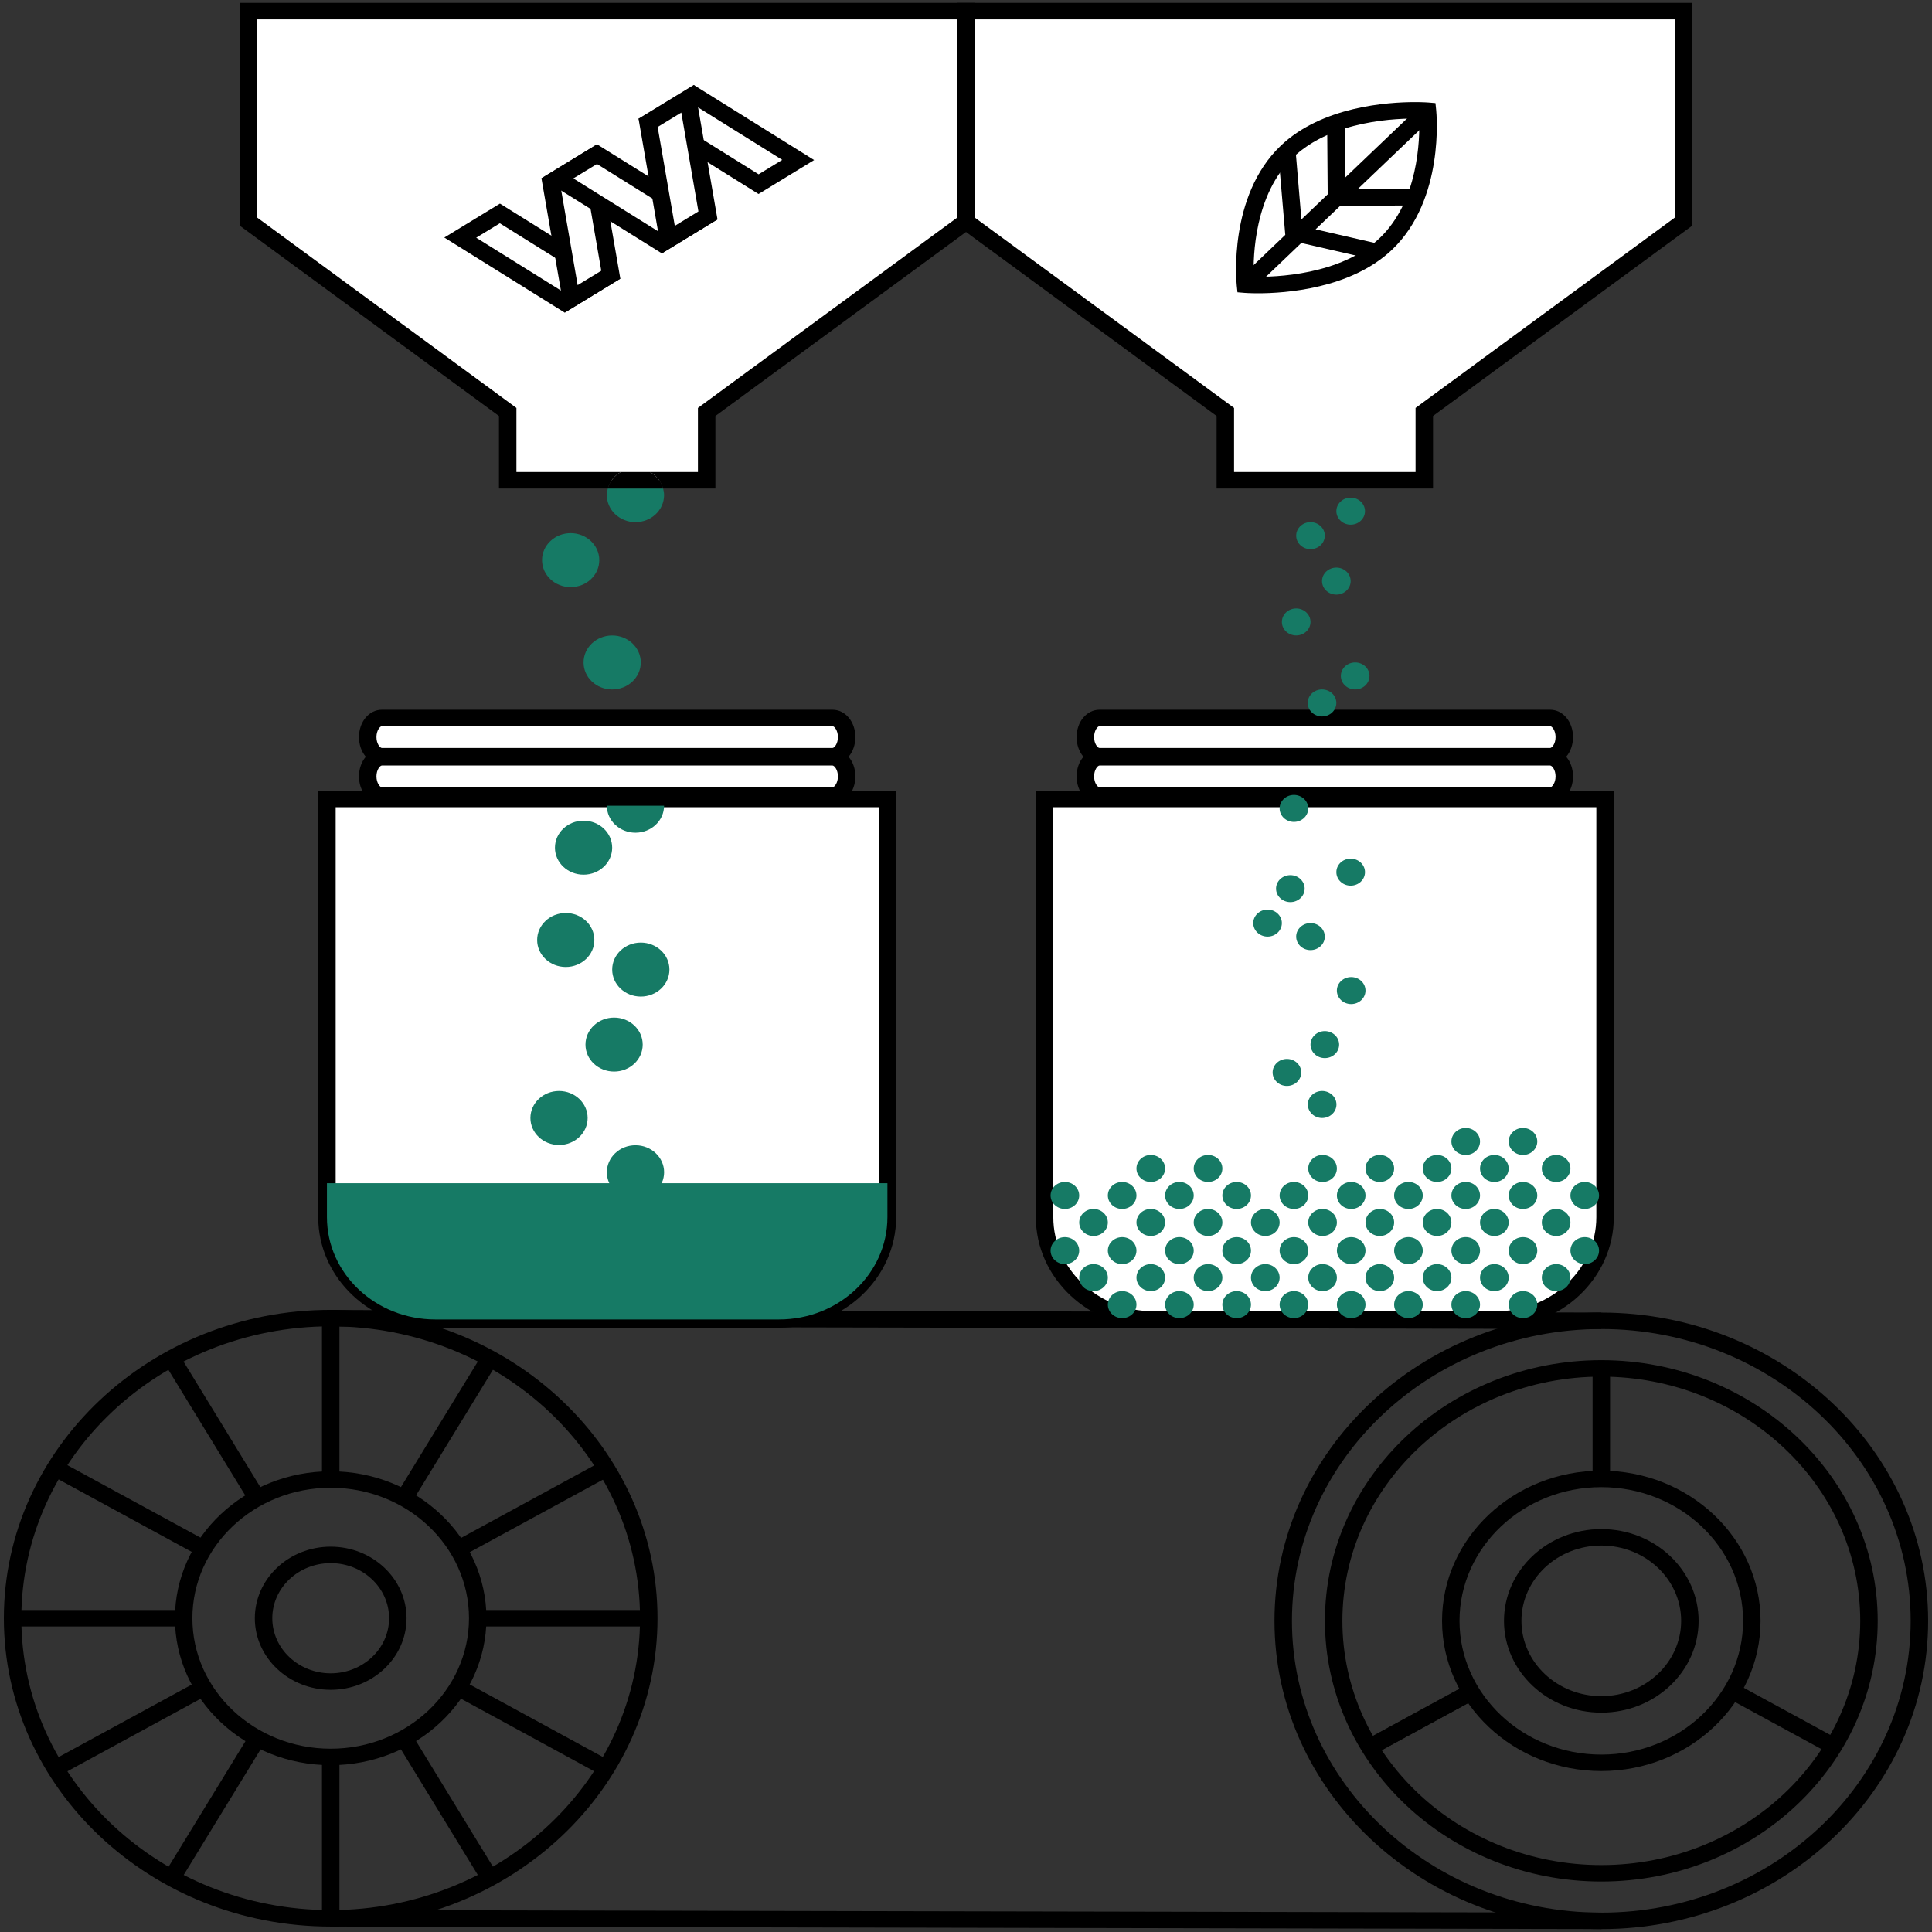 <svg width="100" height="100" viewBox="0 0 100 100" fill="none" xmlns="http://www.w3.org/2000/svg">
<rect x="0" y="0" width="100" height="100" fill="#333333" stroke="none"/>
<path d="M59.681 68.295H77.463C80.563 68.295 83.078 65.923 83.078 62.999V41.355H54.067V62.999C54.067 65.923 56.581 68.295 59.681 68.295Z" fill="white"/>
<path d="M16.922 62.999C16.922 65.923 19.437 68.295 22.537 68.295H40.319C43.419 68.295 45.933 65.923 45.933 62.999V41.355H16.922V62.999H16.922Z" fill="white"/>
<path d="M31.3 24.859H36.577V21.323L50 11.468V0.576H31.235H31.62H12.856V11.468L26.278 21.323V24.859H31.556H31.3Z" fill="white"/>
<path d="M68.444 24.859H73.721V21.323L87.144 11.468V0.576H68.379H68.764H50V11.468L63.423 21.323V24.859H68.7H68.444Z" fill="white"/>
<path d="M80.967 38.152C80.967 38.699 80.639 39.142 80.234 39.142H56.91C56.505 39.142 56.177 38.699 56.177 38.152C56.177 37.605 56.505 37.161 56.91 37.161H80.234C80.639 37.161 80.967 37.605 80.967 38.152Z" fill="white"/>
<path d="M80.967 40.185C80.967 40.732 80.639 41.176 80.234 41.176H56.91C56.505 41.176 56.177 40.732 56.177 40.185C56.177 39.639 56.505 39.196 56.91 39.196H80.234C80.639 39.196 80.967 39.639 80.967 40.185Z" fill="white"/>
<path d="M43.822 38.152C43.822 38.699 43.494 39.142 43.089 39.142H19.766C19.361 39.142 19.032 38.699 19.032 38.152C19.032 37.605 19.361 37.161 19.766 37.161H43.089C43.494 37.161 43.822 37.605 43.822 38.152Z" fill="white"/>
<path d="M43.822 40.185C43.822 40.732 43.494 41.176 43.089 41.176H19.766C19.361 41.176 19.032 40.732 19.032 40.185C19.032 39.639 19.361 39.196 19.766 39.196H43.089C43.494 39.196 43.822 39.639 43.822 40.185Z" fill="white"/>
<path fill-rule="evenodd" clip-rule="evenodd" d="M56.91 39.568H80.234C80.898 39.568 81.419 38.946 81.419 38.152C81.419 37.358 80.898 36.736 80.234 36.736H56.91C56.246 36.736 55.725 37.358 55.725 38.152C55.725 38.946 56.246 39.568 56.91 39.568ZM56.63 38.152C56.63 37.807 56.815 37.587 56.911 37.587H80.234C80.331 37.587 80.516 37.807 80.516 38.152C80.516 38.495 80.331 38.715 80.234 38.715H56.911C56.815 38.715 56.63 38.495 56.63 38.152Z" fill="black"/>
<path fill-rule="evenodd" clip-rule="evenodd" d="M56.91 41.602H80.234C80.898 41.602 81.419 40.98 81.419 40.185C81.419 39.392 80.898 38.77 80.234 38.77H56.91C56.246 38.77 55.725 39.392 55.725 40.185C55.725 40.98 56.246 41.602 56.91 41.602ZM56.63 40.185C56.63 39.842 56.815 39.622 56.911 39.622H80.234C80.331 39.622 80.516 39.842 80.516 40.185C80.516 40.529 80.331 40.749 80.234 40.749H56.911C56.815 40.749 56.63 40.529 56.63 40.185Z" fill="black"/>
<path fill-rule="evenodd" clip-rule="evenodd" d="M59.681 68.721H77.463C80.808 68.721 83.53 66.154 83.53 62.999V40.929H53.615V62.999C53.615 66.154 56.336 68.721 59.681 68.721ZM54.519 62.999V41.781H82.626V62.999C82.626 65.684 80.31 67.869 77.463 67.869H59.681C56.835 67.869 54.519 65.685 54.519 62.999Z" fill="black"/>
<path fill-rule="evenodd" clip-rule="evenodd" d="M22.537 68.721H40.319C43.663 68.721 46.385 66.154 46.385 62.999V40.929H16.471V62.999C16.471 66.154 19.192 68.721 22.537 68.721ZM17.374 62.999V41.781H45.481V62.999C45.481 65.684 43.166 67.869 40.319 67.869H22.537C19.69 67.869 17.374 65.685 17.374 62.999Z" fill="black"/>
<path d="M31.41 25.629C31.41 26.4 32.074 27.026 32.891 27.026C33.709 27.026 34.372 26.4 34.372 25.629C34.372 25.509 34.352 25.395 34.322 25.285H31.46C31.43 25.395 31.41 25.509 31.41 25.629Z" fill="#167A65"/>
<path d="M12.404 0.15V11.676L25.826 21.532V25.285H31.46C31.558 24.923 31.804 24.619 32.136 24.433H31.556H26.73V21.115L13.308 11.259V1.002H49.548V11.26L36.125 21.115V24.433H33.646C33.978 24.62 34.224 24.923 34.322 25.286H37.029V21.532L50.452 11.676V0.15H12.404Z" fill="black"/>
<path d="M33.646 24.433H32.136C31.804 24.619 31.558 24.923 31.46 25.285H34.322C34.224 24.923 33.978 24.619 33.646 24.433Z" fill="black"/>
<path fill-rule="evenodd" clip-rule="evenodd" d="M62.971 25.285H74.173V21.532L87.596 11.676V0.15H49.548V11.676L62.971 21.532V25.285ZM73.269 24.433H68.7V24.433H63.875V21.115L50.452 11.26V1.002H86.692V11.259L73.269 21.115V24.433Z" fill="black"/>
<path d="M0.652 83.334H9.247V84.186H0.652V83.334Z" fill="black"/>
<path d="M24.988 83.334H33.58V84.186H24.988V83.334Z" fill="black"/>
<path fill-rule="evenodd" clip-rule="evenodd" d="M0.2 83.76C0.2 92.56 7.789 99.719 17.117 99.719C26.443 99.719 34.032 92.56 34.032 83.76C34.032 74.959 26.443 67.799 17.117 67.799C7.789 67.799 0.2 74.959 0.2 83.76ZM1.104 83.76C1.104 75.429 8.287 68.651 17.117 68.651C25.946 68.651 33.128 75.429 33.128 83.76C33.128 92.09 25.946 98.867 17.117 98.867C8.287 98.867 1.104 92.09 1.104 83.76Z" fill="black"/>
<rect width="0.865" height="8.734" transform="matrix(0.522 0.853 -0.878 0.478 10.308 86.985)" fill="black"/>
<path d="M31.158 75.629L31.61 76.367L23.939 80.545L23.487 79.807L31.158 75.629Z" fill="black"/>
<path d="M23.931 86.979L31.597 91.156L31.145 91.894L23.479 87.717L23.931 86.979Z" fill="black"/>
<rect width="8.733" height="0.865" transform="matrix(0.878 0.478 -0.522 0.853 3.084 75.617)" fill="black"/>
<path d="M12.919 89.774L13.701 90.2L9.273 97.433L8.49 97.007L12.919 89.774Z" fill="black"/>
<path d="M24.958 70.103L25.741 70.529L21.311 77.764L20.528 77.338L24.958 70.103Z" fill="black"/>
<path d="M16.665 91.236H17.569V99.293H16.665V91.236Z" fill="black"/>
<path d="M16.665 68.225H17.569V76.218H16.665V68.225Z" fill="black"/>
<path d="M21.319 89.766L25.747 97.002L24.964 97.428L20.536 90.192L21.319 89.766Z" fill="black"/>
<path d="M9.268 70.097L13.695 77.332L12.912 77.758L8.485 70.523L9.268 70.097Z" fill="black"/>
<path fill-rule="evenodd" clip-rule="evenodd" d="M9.054 83.76C9.054 87.953 12.671 91.365 17.117 91.365C21.562 91.365 25.178 87.953 25.178 83.76C25.178 79.565 21.562 76.153 17.117 76.153C12.671 76.153 9.054 79.565 9.054 83.76ZM9.958 83.76C9.958 80.035 13.169 77.005 17.117 77.005C21.064 77.005 24.275 80.035 24.275 83.76C24.275 87.484 21.064 90.513 17.117 90.513C13.169 90.513 9.958 87.484 9.958 83.76Z" fill="black"/>
<path fill-rule="evenodd" clip-rule="evenodd" d="M13.19 83.76C13.19 85.802 14.952 87.464 17.117 87.464C19.282 87.464 21.043 85.802 21.043 83.76C21.043 81.716 19.282 80.055 17.117 80.055C14.952 80.055 13.19 81.716 13.19 83.76ZM14.094 83.76C14.094 82.186 15.45 80.907 17.117 80.907C18.784 80.907 20.139 82.186 20.139 83.76C20.139 85.332 18.784 86.611 17.117 86.611C15.45 86.611 14.094 85.332 14.094 83.76Z" fill="black"/>
<path fill-rule="evenodd" clip-rule="evenodd" d="M65.967 83.895C65.967 92.692 73.556 99.85 82.884 99.85C92.212 99.85 99.8 92.693 99.8 83.895C99.8 75.097 92.212 67.939 82.884 67.939C73.556 67.939 65.967 75.097 65.967 83.895ZM66.871 83.895C66.871 75.567 74.054 68.791 82.884 68.791C91.713 68.791 98.896 75.567 98.896 83.895C98.896 92.222 91.713 98.998 82.884 98.998C74.054 98.998 66.871 92.222 66.871 83.895Z" fill="black"/>
<path fill-rule="evenodd" clip-rule="evenodd" d="M68.578 83.895C68.578 91.335 74.996 97.388 82.884 97.388C90.772 97.388 97.19 91.335 97.19 83.895C97.19 76.455 90.772 70.402 82.884 70.402C74.996 70.402 68.578 76.455 68.578 83.895ZM69.482 83.895C69.482 76.924 75.494 71.254 82.884 71.254C90.273 71.254 96.286 76.924 96.286 83.895C96.286 90.865 90.274 96.536 82.884 96.536C75.494 96.536 69.482 90.865 69.482 83.895Z" fill="black"/>
<rect x="82.432" y="70.828" width="0.904" height="5.719" fill="black"/>
<path d="M75.925 87.204L76.377 87.942L71.121 90.805L70.669 90.067L75.925 87.204Z" fill="black"/>
<path fill-rule="evenodd" clip-rule="evenodd" d="M74.64 83.895C74.64 88.181 78.339 91.669 82.884 91.669C87.428 91.669 91.126 88.181 91.126 83.895C91.126 79.609 87.428 76.121 82.884 76.121C78.339 76.121 74.64 79.609 74.64 83.895ZM75.544 83.895C75.544 80.079 78.837 76.974 82.884 76.974C86.93 76.974 90.222 80.079 90.222 83.895C90.222 87.712 86.93 90.817 82.884 90.817C78.837 90.817 75.544 87.712 75.544 83.895Z" fill="black"/>
<path fill-rule="evenodd" clip-rule="evenodd" d="M77.846 83.895C77.846 86.515 80.106 88.646 82.884 88.646C85.661 88.646 87.92 86.515 87.92 83.895C87.92 81.276 85.661 79.145 82.884 79.145C80.106 79.145 77.846 81.276 77.846 83.895ZM78.749 83.895C78.749 81.746 80.604 79.997 82.884 79.997C85.163 79.997 87.016 81.746 87.016 83.895C87.016 86.044 85.163 87.793 82.884 87.793C80.604 87.793 78.749 86.044 78.749 83.895Z" fill="black"/>
<path d="M89.945 87.191L95.203 90.054L94.751 90.792L89.493 87.929L89.945 87.191Z" fill="black"/>
<path d="M75.925 87.204L76.377 87.942L71.121 90.805L70.669 90.067L75.925 87.204Z" fill="black"/>
<rect width="65.767" height="0.852" transform="matrix(1 0.002 -0.002 1 17.115 67.806)" fill="black"/>
<rect width="65.767" height="0.852" transform="matrix(1 0.002 -0.002 1 17.12 98.865)" fill="black"/>
<path d="M29.284 50.051C30.102 50.051 30.764 49.425 30.764 48.654C30.764 47.883 30.102 47.257 29.284 47.257C28.466 47.257 27.803 47.883 27.803 48.654C27.803 49.425 28.466 50.051 29.284 50.051Z" fill="#167A65"/>
<path d="M30.205 45.273C31.023 45.273 31.686 44.648 31.686 43.876C31.686 43.105 31.023 42.479 30.205 42.479C29.387 42.479 28.724 43.105 28.724 43.876C28.724 44.648 29.387 45.273 30.205 45.273Z" fill="#167A65"/>
<path d="M33.168 51.582C33.986 51.582 34.649 50.956 34.649 50.185C34.649 49.413 33.986 48.788 33.168 48.788C32.35 48.788 31.687 49.413 31.687 50.185C31.687 50.956 32.35 51.582 33.168 51.582Z" fill="#167A65"/>
<path d="M29.537 30.389C30.355 30.389 31.019 29.764 31.019 28.992C31.019 28.221 30.355 27.595 29.537 27.595C28.719 27.595 28.056 28.221 28.056 28.992C28.056 29.764 28.719 30.389 29.537 30.389Z" fill="#167A65"/>
<path d="M31.686 35.686C32.504 35.686 33.167 35.06 33.167 34.289C33.167 33.517 32.504 32.892 31.686 32.892C30.868 32.892 30.205 33.517 30.205 34.289C30.205 35.06 30.868 35.686 31.686 35.686Z" fill="#167A65"/>
<path d="M34.372 41.704C34.372 42.476 33.709 43.101 32.891 43.101C32.074 43.101 31.41 42.476 31.41 41.704" fill="#167A65"/>
<path d="M32.892 62.073C33.71 62.073 34.374 61.447 34.374 60.676C34.374 59.904 33.71 59.278 32.892 59.278C32.073 59.278 31.41 59.904 31.41 60.676C31.41 61.447 32.073 62.073 32.892 62.073Z" fill="#167A65"/>
<path d="M31.785 55.464C32.603 55.464 33.266 54.839 33.266 54.067C33.266 53.295 32.603 52.67 31.785 52.67C30.967 52.67 30.304 53.295 30.304 54.067C30.304 54.839 30.967 55.464 31.785 55.464Z" fill="#167A65"/>
<path d="M28.935 59.264C29.753 59.264 30.416 58.638 30.416 57.867C30.416 57.095 29.753 56.469 28.935 56.469C28.117 56.469 27.454 57.095 27.454 57.867C27.454 58.638 28.117 59.264 28.935 59.264Z" fill="#167A65"/>
<path d="M31.284 14.421L29.231 15.673L23.823 12.299L25.874 11.047L31.284 14.421Z" fill="white"/>
<path fill-rule="evenodd" clip-rule="evenodd" d="M22.998 12.295L29.229 16.181L32.109 14.424L25.877 10.538L22.998 12.295ZM29.234 15.163L24.648 12.303L25.871 11.557L30.458 14.417L29.234 15.163Z" fill="black"/>
<path d="M29.565 15.47L31.615 14.218L30.568 8.182L28.519 9.434L29.565 15.47Z" fill="white"/>
<path fill-rule="evenodd" clip-rule="evenodd" d="M28.025 9.228L29.231 16.181L32.108 14.423L30.902 7.47L28.025 9.228ZM29.899 14.758L29.012 9.64L30.234 8.894L31.122 14.012L29.899 14.758Z" fill="black"/>
<path d="M36.311 11.352L34.259 12.605L28.851 9.231L30.901 7.979L36.311 11.352Z" fill="white"/>
<path fill-rule="evenodd" clip-rule="evenodd" d="M28.025 9.227L34.256 13.114L37.137 11.356L30.903 7.47L28.025 9.227ZM34.262 12.095L29.676 9.235L30.899 8.489L35.486 11.349L34.262 12.095Z" fill="black"/>
<path d="M41.315 8.28L39.264 9.531L33.856 6.158L35.906 4.906L41.315 8.28Z" fill="white"/>
<path fill-rule="evenodd" clip-rule="evenodd" d="M33.031 6.154L39.262 10.041L42.14 8.284L35.909 4.397L33.031 6.154ZM39.266 9.022L34.681 6.162L35.903 5.416L40.489 8.276L39.266 9.022Z" fill="black"/>
<path d="M34.592 12.402L36.643 11.149L35.599 5.114L33.547 6.365L34.592 12.402Z" fill="white"/>
<path fill-rule="evenodd" clip-rule="evenodd" d="M33.053 6.159L34.257 13.114L37.137 11.356L35.933 4.403L33.053 6.159ZM34.927 11.69L34.04 6.572L35.264 5.826L36.15 10.943L34.927 11.69Z" fill="black"/>
<path d="M68.434 57.867C68.843 57.867 69.175 57.554 69.175 57.168C69.175 56.782 68.843 56.469 68.434 56.469C68.025 56.469 67.693 56.782 67.693 57.168C67.693 57.554 68.025 57.867 68.434 57.867Z" fill="#167A65"/>
<path d="M66.974 42.542C67.382 42.542 67.714 42.23 67.714 41.844C67.714 41.458 67.382 41.145 66.974 41.145C66.565 41.145 66.233 41.458 66.233 41.844C66.233 42.23 66.565 42.542 66.974 42.542Z" fill="#167A65"/>
<path d="M66.611 56.208C67.021 56.208 67.352 55.895 67.352 55.509C67.352 55.123 67.021 54.81 66.611 54.81C66.202 54.81 65.871 55.123 65.871 55.509C65.871 55.895 66.202 56.208 66.611 56.208Z" fill="#167A65"/>
<path d="M67.831 49.177C68.24 49.177 68.572 48.864 68.572 48.478C68.572 48.092 68.24 47.779 67.831 47.779C67.422 47.779 67.09 48.092 67.09 48.478C67.09 48.864 67.422 49.177 67.831 49.177Z" fill="#167A65"/>
<path d="M68.573 54.767C68.982 54.767 69.314 54.454 69.314 54.068C69.314 53.682 68.982 53.369 68.573 53.369C68.164 53.369 67.832 53.682 67.832 54.068C67.832 54.454 68.164 54.767 68.573 54.767Z" fill="#167A65"/>
<path d="M69.937 51.971C70.347 51.971 70.678 51.658 70.678 51.272C70.678 50.886 70.347 50.573 69.937 50.573C69.528 50.573 69.196 50.886 69.196 51.272C69.196 51.658 69.528 51.971 69.937 51.971Z" fill="#167A65"/>
<path d="M66.789 46.694C67.198 46.694 67.529 46.381 67.529 45.995C67.529 45.61 67.198 45.297 66.789 45.297C66.38 45.297 66.048 45.61 66.048 45.995C66.048 46.381 66.38 46.694 66.789 46.694Z" fill="#167A65"/>
<path d="M65.609 48.478C66.017 48.478 66.349 48.165 66.349 47.78C66.349 47.394 66.017 47.081 65.609 47.081C65.2 47.081 64.868 47.394 64.868 47.78C64.868 48.165 65.2 48.478 65.609 48.478Z" fill="#167A65"/>
<path d="M68.428 37.083C68.838 37.083 69.169 36.77 69.169 36.384C69.169 35.998 68.838 35.685 68.428 35.685C68.019 35.685 67.687 35.998 67.687 36.384C67.687 36.77 68.019 37.083 68.428 37.083Z" fill="#167A65"/>
<path d="M69.911 45.842C70.32 45.842 70.652 45.529 70.652 45.143C70.652 44.757 70.32 44.444 69.911 44.444C69.502 44.444 69.17 44.757 69.17 45.143C69.17 45.529 69.502 45.842 69.911 45.842Z" fill="#167A65"/>
<path d="M67.091 32.89C67.5 32.89 67.831 32.578 67.831 32.191C67.831 31.806 67.5 31.493 67.091 31.493C66.681 31.493 66.35 31.806 66.35 32.191C66.35 32.578 66.681 32.89 67.091 32.89Z" fill="#167A65"/>
<path d="M69.169 30.776C69.579 30.776 69.91 30.463 69.91 30.077C69.91 29.691 69.579 29.378 69.169 29.378C68.76 29.378 68.428 29.691 68.428 30.077C68.428 30.463 68.76 30.776 69.169 30.776Z" fill="#167A65"/>
<path d="M70.143 35.685C70.553 35.685 70.884 35.372 70.884 34.986C70.884 34.6 70.553 34.288 70.143 34.288C69.734 34.288 69.402 34.6 69.402 34.986C69.402 35.372 69.734 35.685 70.143 35.685Z" fill="#167A65"/>
<path d="M67.831 28.424C68.24 28.424 68.572 28.111 68.572 27.725C68.572 27.339 68.24 27.026 67.831 27.026C67.422 27.026 67.09 27.339 67.09 27.725C67.09 28.111 67.422 28.424 67.831 28.424Z" fill="#167A65"/>
<path d="M69.911 27.157C70.32 27.157 70.652 26.844 70.652 26.458C70.652 26.072 70.32 25.759 69.911 25.759C69.502 25.759 69.17 26.072 69.17 26.458C69.17 26.844 69.502 27.157 69.911 27.157Z" fill="#167A65"/>
<path d="M55.119 62.575C55.528 62.575 55.859 62.263 55.859 61.877C55.859 61.492 55.528 61.179 55.119 61.179C54.71 61.179 54.378 61.492 54.378 61.877C54.378 62.263 54.71 62.575 55.119 62.575Z" fill="#167A65"/>
<path d="M58.083 62.575C58.492 62.575 58.823 62.263 58.823 61.877C58.823 61.492 58.492 61.179 58.083 61.179C57.674 61.179 57.342 61.492 57.342 61.877C57.342 62.263 57.674 62.575 58.083 62.575Z" fill="#167A65"/>
<path d="M61.046 62.576C61.455 62.576 61.787 62.263 61.787 61.877C61.787 61.491 61.455 61.178 61.046 61.178C60.637 61.178 60.305 61.491 60.305 61.877C60.305 62.263 60.637 62.576 61.046 62.576Z" fill="#167A65"/>
<path d="M64.01 62.575C64.418 62.575 64.75 62.263 64.75 61.877C64.75 61.492 64.418 61.179 64.01 61.179C63.601 61.179 63.269 61.492 63.269 61.877C63.269 62.263 63.601 62.575 64.01 62.575Z" fill="#167A65"/>
<path d="M66.974 62.575C67.382 62.575 67.714 62.263 67.714 61.877C67.714 61.492 67.382 61.179 66.974 61.179C66.565 61.179 66.233 61.492 66.233 61.877C66.233 62.263 66.565 62.575 66.974 62.575Z" fill="#167A65"/>
<path d="M69.938 62.575C70.347 62.575 70.678 62.263 70.678 61.877C70.678 61.492 70.347 61.179 69.938 61.179C69.529 61.179 69.198 61.492 69.198 61.877C69.198 62.263 69.529 62.575 69.938 62.575Z" fill="#167A65"/>
<path d="M72.901 62.576C73.311 62.576 73.642 62.263 73.642 61.877C73.642 61.491 73.311 61.178 72.901 61.178C72.492 61.178 72.16 61.491 72.16 61.877C72.16 62.263 72.492 62.576 72.901 62.576Z" fill="#167A65"/>
<path d="M75.865 62.576C76.274 62.576 76.606 62.263 76.606 61.877C76.606 61.491 76.274 61.178 75.865 61.178C75.456 61.178 75.124 61.491 75.124 61.877C75.124 62.263 75.456 62.576 75.865 62.576Z" fill="#167A65"/>
<path d="M78.829 62.575C79.238 62.575 79.569 62.263 79.569 61.877C79.569 61.492 79.238 61.179 78.829 61.179C78.42 61.179 78.089 61.492 78.089 61.877C78.089 62.263 78.42 62.575 78.829 62.575Z" fill="#167A65"/>
<path d="M55.119 65.43C55.528 65.43 55.859 65.118 55.859 64.732C55.859 64.346 55.528 64.034 55.119 64.034C54.71 64.034 54.378 64.346 54.378 64.732C54.378 65.118 54.71 65.43 55.119 65.43Z" fill="#167A65"/>
<path d="M56.601 63.974C57.01 63.974 57.342 63.661 57.342 63.275C57.342 62.889 57.01 62.576 56.601 62.576C56.191 62.576 55.86 62.889 55.86 63.275C55.86 63.661 56.191 63.974 56.601 63.974Z" fill="#167A65"/>
<path d="M58.083 65.43C58.492 65.43 58.823 65.118 58.823 64.732C58.823 64.346 58.492 64.034 58.083 64.034C57.674 64.034 57.342 64.346 57.342 64.732C57.342 65.118 57.674 65.43 58.083 65.43Z" fill="#167A65"/>
<path d="M59.564 63.974C59.973 63.974 60.305 63.661 60.305 63.275C60.305 62.889 59.973 62.576 59.564 62.576C59.155 62.576 58.823 62.889 58.823 63.275C58.823 63.661 59.155 63.974 59.564 63.974Z" fill="#167A65"/>
<path d="M61.046 65.431C61.455 65.431 61.787 65.118 61.787 64.732C61.787 64.346 61.455 64.033 61.046 64.033C60.637 64.033 60.305 64.346 60.305 64.732C60.305 65.118 60.637 65.431 61.046 65.431Z" fill="#167A65"/>
<path d="M62.528 63.974C62.938 63.974 63.269 63.661 63.269 63.275C63.269 62.889 62.938 62.576 62.528 62.576C62.119 62.576 61.787 62.889 61.787 63.275C61.787 63.661 62.119 63.974 62.528 63.974Z" fill="#167A65"/>
<path d="M59.564 61.178C59.973 61.178 60.305 60.866 60.305 60.48C60.305 60.094 59.973 59.781 59.564 59.781C59.155 59.781 58.823 60.094 58.823 60.48C58.823 60.866 59.155 61.178 59.564 61.178Z" fill="#167A65"/>
<path d="M62.528 61.178C62.938 61.178 63.269 60.866 63.269 60.48C63.269 60.094 62.938 59.781 62.528 59.781C62.119 59.781 61.787 60.094 61.787 60.48C61.787 60.866 62.119 61.178 62.528 61.178Z" fill="#167A65"/>
<path d="M64.01 65.43C64.418 65.43 64.75 65.118 64.75 64.732C64.75 64.346 64.418 64.034 64.01 64.034C63.601 64.034 63.269 64.346 63.269 64.732C63.269 65.118 63.601 65.43 64.01 65.43Z" fill="#167A65"/>
<path d="M65.492 63.974C65.901 63.974 66.233 63.661 66.233 63.275C66.233 62.889 65.901 62.576 65.492 62.576C65.082 62.576 64.75 62.889 64.75 63.275C64.75 63.661 65.082 63.974 65.492 63.974Z" fill="#167A65"/>
<path d="M66.974 65.43C67.382 65.43 67.714 65.118 67.714 64.732C67.714 64.346 67.382 64.034 66.974 64.034C66.565 64.034 66.233 64.346 66.233 64.732C66.233 65.118 66.565 65.43 66.974 65.43Z" fill="#167A65"/>
<path d="M68.455 63.974C68.865 63.974 69.197 63.661 69.197 63.275C69.197 62.889 68.865 62.576 68.455 62.576C68.046 62.576 67.714 62.889 67.714 63.275C67.714 63.661 68.046 63.974 68.455 63.974Z" fill="#167A65"/>
<path d="M68.455 61.179C68.865 61.179 69.197 60.866 69.197 60.48C69.197 60.093 68.865 59.78 68.455 59.78C68.046 59.78 67.714 60.093 67.714 60.48C67.714 60.866 68.046 61.179 68.455 61.179Z" fill="#167A65"/>
<path d="M69.938 65.43C70.347 65.43 70.678 65.118 70.678 64.732C70.678 64.346 70.347 64.034 69.938 64.034C69.529 64.034 69.198 64.346 69.198 64.732C69.198 65.118 69.529 65.43 69.938 65.43Z" fill="#167A65"/>
<path d="M71.419 63.974C71.829 63.974 72.16 63.661 72.16 63.275C72.16 62.889 71.829 62.576 71.419 62.576C71.01 62.576 70.678 62.889 70.678 63.275C70.678 63.661 71.01 63.974 71.419 63.974Z" fill="#167A65"/>
<path d="M71.419 61.178C71.829 61.178 72.16 60.866 72.16 60.48C72.16 60.094 71.829 59.781 71.419 59.781C71.01 59.781 70.678 60.094 70.678 60.48C70.678 60.866 71.01 61.178 71.419 61.178Z" fill="#167A65"/>
<path d="M72.901 65.431C73.311 65.431 73.642 65.118 73.642 64.732C73.642 64.346 73.311 64.033 72.901 64.033C72.492 64.033 72.16 64.346 72.16 64.732C72.16 65.118 72.492 65.431 72.901 65.431Z" fill="#167A65"/>
<path d="M74.383 63.974C74.792 63.974 75.124 63.661 75.124 63.275C75.124 62.889 74.792 62.576 74.383 62.576C73.974 62.576 73.642 62.889 73.642 63.275C73.642 63.661 73.974 63.974 74.383 63.974Z" fill="#167A65"/>
<path d="M75.865 65.431C76.274 65.431 76.606 65.118 76.606 64.732C76.606 64.346 76.274 64.033 75.865 64.033C75.456 64.033 75.124 64.346 75.124 64.732C75.124 65.118 75.456 65.431 75.865 65.431Z" fill="#167A65"/>
<path d="M77.347 63.974C77.756 63.974 78.088 63.661 78.088 63.275C78.088 62.889 77.756 62.576 77.347 62.576C76.938 62.576 76.606 62.889 76.606 63.275C76.606 63.661 76.938 63.974 77.347 63.974Z" fill="#167A65"/>
<path d="M78.829 65.43C79.238 65.43 79.569 65.118 79.569 64.732C79.569 64.346 79.238 64.034 78.829 64.034C78.42 64.034 78.089 64.346 78.089 64.732C78.089 65.118 78.42 65.43 78.829 65.43Z" fill="#167A65"/>
<path d="M58.083 68.226C58.492 68.226 58.823 67.913 58.823 67.527C58.823 67.142 58.492 66.829 58.083 66.829C57.674 66.829 57.342 67.142 57.342 67.527C57.342 67.913 57.674 68.226 58.083 68.226Z" fill="#167A65"/>
<path d="M61.046 68.226C61.455 68.226 61.787 67.913 61.787 67.527C61.787 67.141 61.455 66.828 61.046 66.828C60.637 66.828 60.305 67.141 60.305 67.527C60.305 67.913 60.637 68.226 61.046 68.226Z" fill="#167A65"/>
<path d="M64.01 68.226C64.418 68.226 64.75 67.913 64.75 67.527C64.75 67.142 64.418 66.829 64.01 66.829C63.601 66.829 63.269 67.142 63.269 67.527C63.269 67.913 63.601 68.226 64.01 68.226Z" fill="#167A65"/>
<path d="M66.974 68.226C67.382 68.226 67.714 67.913 67.714 67.527C67.714 67.142 67.382 66.829 66.974 66.829C66.565 66.829 66.233 67.142 66.233 67.527C66.233 67.913 66.565 68.226 66.974 68.226Z" fill="#167A65"/>
<path d="M69.938 68.226C70.347 68.226 70.678 67.913 70.678 67.527C70.678 67.142 70.347 66.829 69.938 66.829C69.529 66.829 69.198 67.142 69.198 67.527C69.198 67.913 69.529 68.226 69.938 68.226Z" fill="#167A65"/>
<path d="M72.901 68.226C73.311 68.226 73.642 67.913 73.642 67.527C73.642 67.141 73.311 66.828 72.901 66.828C72.492 66.828 72.16 67.141 72.16 67.527C72.16 67.913 72.492 68.226 72.901 68.226Z" fill="#167A65"/>
<path d="M75.865 68.226C76.274 68.226 76.606 67.913 76.606 67.527C76.606 67.141 76.274 66.828 75.865 66.828C75.456 66.828 75.124 67.141 75.124 67.527C75.124 67.913 75.456 68.226 75.865 68.226Z" fill="#167A65"/>
<path d="M78.829 68.226C79.238 68.226 79.569 67.913 79.569 67.527C79.569 67.142 79.238 66.829 78.829 66.829C78.42 66.829 78.089 67.142 78.089 67.527C78.089 67.913 78.42 68.226 78.829 68.226Z" fill="#167A65"/>
<path d="M56.601 66.828C57.01 66.828 57.342 66.516 57.342 66.129C57.342 65.744 57.01 65.431 56.601 65.431C56.191 65.431 55.86 65.744 55.86 66.129C55.86 66.516 56.191 66.828 56.601 66.828Z" fill="#167A65"/>
<path d="M59.564 66.828C59.973 66.828 60.305 66.516 60.305 66.129C60.305 65.744 59.973 65.431 59.564 65.431C59.155 65.431 58.823 65.744 58.823 66.129C58.823 66.516 59.155 66.828 59.564 66.828Z" fill="#167A65"/>
<path d="M62.528 66.828C62.938 66.828 63.269 66.516 63.269 66.129C63.269 65.744 62.938 65.431 62.528 65.431C62.119 65.431 61.787 65.744 61.787 66.129C61.787 66.516 62.119 66.828 62.528 66.828Z" fill="#167A65"/>
<path d="M65.492 66.829C65.901 66.829 66.233 66.516 66.233 66.13C66.233 65.743 65.901 65.43 65.492 65.43C65.082 65.43 64.75 65.743 64.75 66.13C64.75 66.516 65.082 66.829 65.492 66.829Z" fill="#167A65"/>
<path d="M68.455 66.829C68.865 66.829 69.197 66.516 69.197 66.13C69.197 65.743 68.865 65.43 68.455 65.43C68.046 65.43 67.714 65.743 67.714 66.13C67.714 66.516 68.046 66.829 68.455 66.829Z" fill="#167A65"/>
<path d="M71.419 66.828C71.829 66.828 72.16 66.516 72.16 66.129C72.16 65.744 71.829 65.431 71.419 65.431C71.01 65.431 70.678 65.744 70.678 66.129C70.678 66.516 71.01 66.828 71.419 66.828Z" fill="#167A65"/>
<path d="M74.383 66.828C74.792 66.828 75.124 66.516 75.124 66.129C75.124 65.744 74.792 65.431 74.383 65.431C73.974 65.431 73.642 65.744 73.642 66.129C73.642 66.516 73.974 66.828 74.383 66.828Z" fill="#167A65"/>
<path d="M77.347 66.828C77.756 66.828 78.088 66.516 78.088 66.129C78.088 65.744 77.756 65.431 77.347 65.431C76.938 65.431 76.606 65.744 76.606 66.129C76.606 66.516 76.938 66.828 77.347 66.828Z" fill="#167A65"/>
<path d="M82.026 62.575C82.435 62.575 82.766 62.263 82.766 61.877C82.766 61.492 82.435 61.179 82.026 61.179C81.617 61.179 81.285 61.492 81.285 61.877C81.285 62.263 81.617 62.575 82.026 62.575Z" fill="#167A65"/>
<path d="M80.545 63.974C80.954 63.974 81.285 63.661 81.285 63.275C81.285 62.889 80.954 62.576 80.545 62.576C80.135 62.576 79.804 62.889 79.804 63.275C79.804 63.661 80.135 63.974 80.545 63.974Z" fill="#167A65"/>
<path d="M82.026 65.43C82.435 65.43 82.766 65.118 82.766 64.732C82.766 64.346 82.435 64.034 82.026 64.034C81.617 64.034 81.285 64.346 81.285 64.732C81.285 65.118 81.617 65.43 82.026 65.43Z" fill="#167A65"/>
<path d="M80.545 66.828C80.954 66.828 81.285 66.516 81.285 66.129C81.285 65.744 80.954 65.431 80.545 65.431C80.135 65.431 79.804 65.744 79.804 66.129C79.804 66.516 80.135 66.828 80.545 66.828Z" fill="#167A65"/>
<path d="M75.865 59.781C76.274 59.781 76.606 59.468 76.606 59.082C76.606 58.696 76.274 58.383 75.865 58.383C75.456 58.383 75.124 58.696 75.124 59.082C75.124 59.468 75.456 59.781 75.865 59.781Z" fill="#167A65"/>
<path d="M78.829 59.78C79.238 59.78 79.569 59.468 79.569 59.082C79.569 58.696 79.238 58.383 78.829 58.383C78.42 58.383 78.089 58.696 78.089 59.082C78.089 59.468 78.42 59.78 78.829 59.78Z" fill="#167A65"/>
<path d="M74.383 61.178C74.792 61.178 75.124 60.866 75.124 60.48C75.124 60.094 74.792 59.781 74.383 59.781C73.974 59.781 73.642 60.094 73.642 60.48C73.642 60.866 73.974 61.178 74.383 61.178Z" fill="#167A65"/>
<path d="M77.347 61.178C77.756 61.178 78.088 60.866 78.088 60.48C78.088 60.094 77.756 59.781 77.347 59.781C76.938 59.781 76.606 60.094 76.606 60.48C76.606 60.866 76.938 61.178 77.347 61.178Z" fill="#167A65"/>
<path d="M80.545 61.178C80.954 61.178 81.285 60.866 81.285 60.48C81.285 60.094 80.954 59.781 80.545 59.781C80.135 59.781 79.804 60.094 79.804 60.48C79.804 60.866 80.135 61.178 80.545 61.178Z" fill="#167A65"/>
<path fill-rule="evenodd" clip-rule="evenodd" d="M19.766 39.568H43.089C43.754 39.568 44.274 38.946 44.274 38.152C44.274 37.358 43.754 36.736 43.089 36.736H19.766C19.101 36.736 18.581 37.358 18.581 38.152C18.581 38.946 19.101 39.568 19.766 39.568ZM19.485 38.152C19.485 37.807 19.67 37.587 19.766 37.587H43.09C43.186 37.587 43.371 37.807 43.371 38.152C43.371 38.495 43.186 38.715 43.09 38.715H19.766C19.67 38.715 19.485 38.495 19.485 38.152Z" fill="black"/>
<path fill-rule="evenodd" clip-rule="evenodd" d="M19.766 41.602H43.089C43.754 41.602 44.274 40.98 44.274 40.185C44.274 39.392 43.754 38.77 43.089 38.77H19.766C19.101 38.77 18.581 39.392 18.581 40.185C18.581 40.98 19.101 41.602 19.766 41.602ZM19.485 40.185C19.485 39.842 19.67 39.622 19.766 39.622H43.09C43.186 39.622 43.371 39.842 43.371 40.185C43.371 40.529 43.186 40.749 43.09 40.749H19.766C19.67 40.749 19.485 40.529 19.485 40.185Z" fill="black"/>
<path d="M16.922 62.999C16.922 65.923 19.437 68.295 22.537 68.295H40.319C43.419 68.295 45.933 65.923 45.933 62.999V61.243H16.922V62.999H16.922Z" fill="#167A65"/>
<path d="M71.737 12.618C69.136 15.104 64.463 14.734 64.463 14.734C64.463 14.734 64.009 10.331 66.61 7.845C69.212 5.358 73.886 5.73 73.886 5.73C73.886 5.73 74.339 10.132 71.737 12.618Z" fill="white"/>
<path fill-rule="evenodd" clip-rule="evenodd" d="M64.426 15.159C64.426 15.159 64.686 15.18 65.12 15.18C66.494 15.18 69.922 14.959 72.059 12.918C74.778 10.319 74.355 5.877 74.336 5.689L74.299 5.336L73.925 5.305C73.925 5.305 73.663 5.284 73.226 5.284C71.851 5.284 68.425 5.504 66.288 7.545C63.57 10.144 63.995 14.588 64.014 14.775L64.051 15.128L64.426 15.159ZM71.416 12.319C69.393 14.252 65.986 14.348 64.892 14.325C64.856 13.247 64.934 10.053 66.933 8.144C68.957 6.209 72.364 6.114 73.458 6.139C73.495 7.215 73.419 10.405 71.416 12.319Z" fill="black"/>
<path d="M73.288 10.632L73.282 9.78L70.264 9.798L74.208 6.029L73.564 5.431L69.617 9.201L69.6 6.637L68.696 6.643L68.721 10.059L67.361 11.358L67.061 7.811L66.16 7.878L66.526 12.156L64.141 14.435L64.785 15.034L67.355 12.577L71.141 13.448L71.355 12.62L68.095 11.87L69.366 10.656L73.288 10.632Z" fill="black"/>
</svg>
